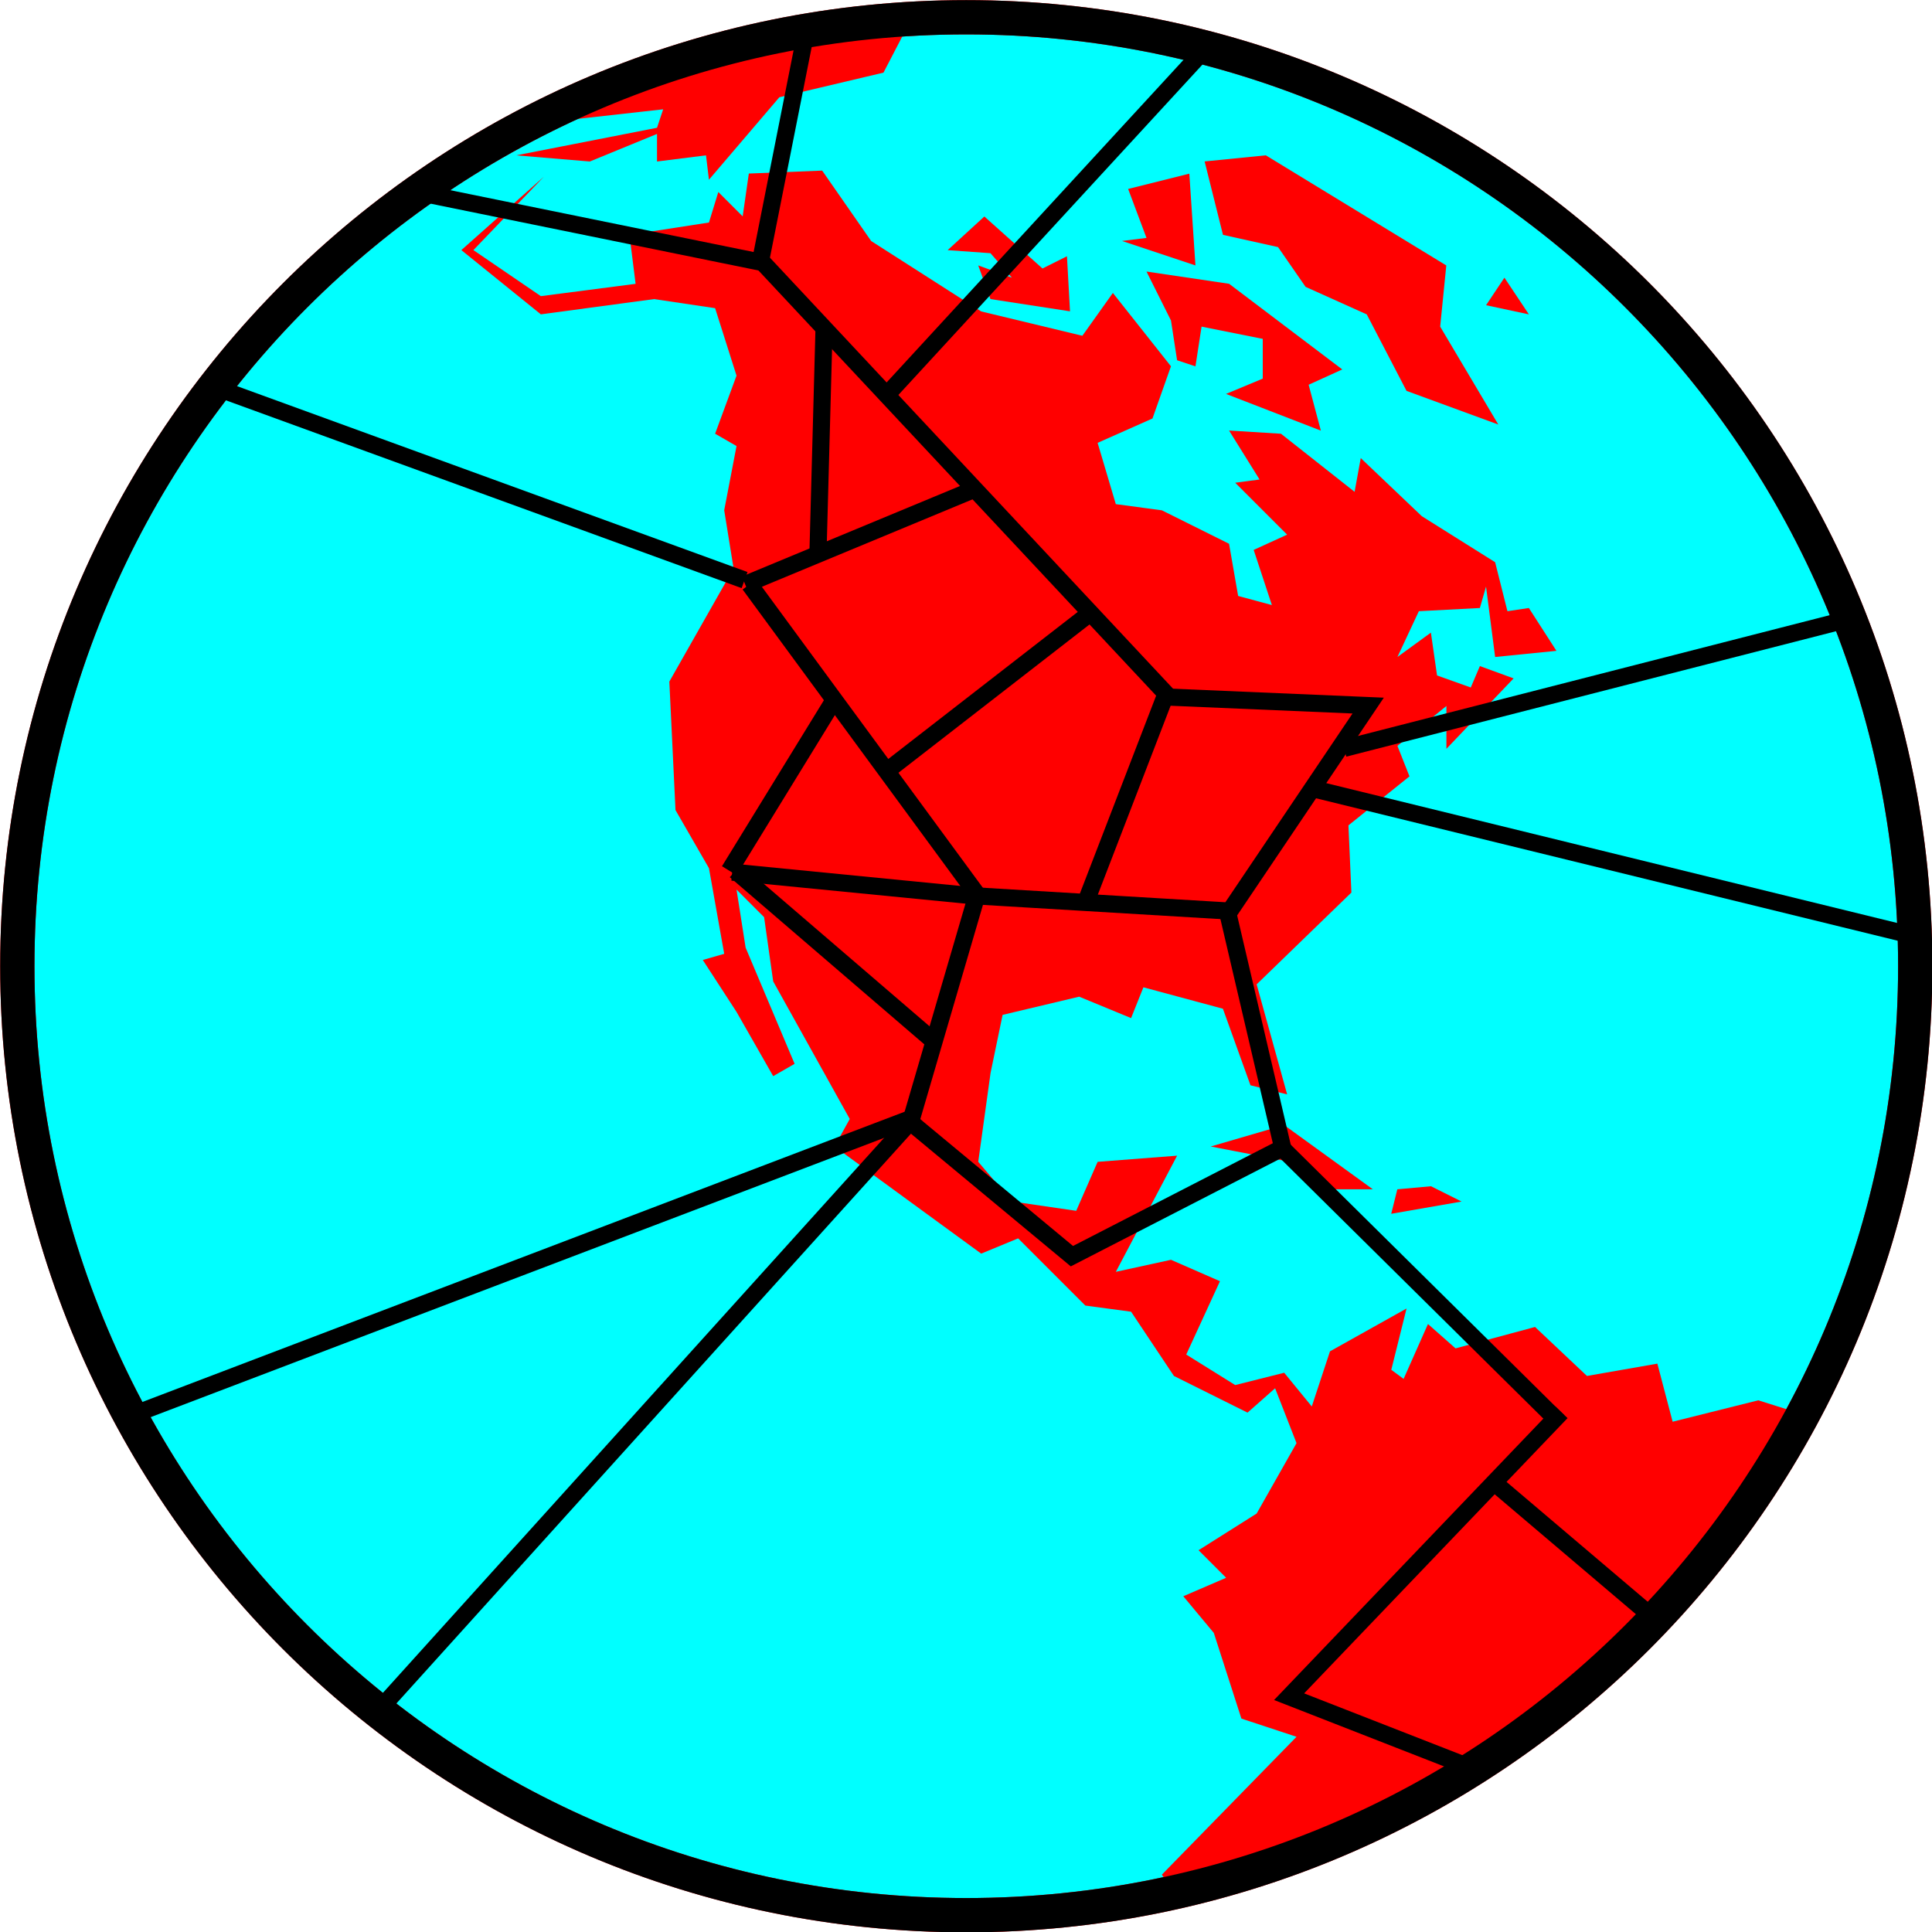 <?xml version="1.0" encoding="UTF-8" standalone="no"?>
<!-- Created with Inkscape (http://www.inkscape.org/) -->

<svg
   xmlns:dc="http://purl.org/dc/elements/1.1/"
   xmlns:cc="http://creativecommons.org/ns#"
   xmlns:rdf="http://www.w3.org/1999/02/22-rdf-syntax-ns#"
   xmlns:svg="http://www.w3.org/2000/svg"
   xmlns="http://www.w3.org/2000/svg"
   xmlns:sodipodi="http://sodipodi.sourceforge.net/DTD/sodipodi-0.dtd"
   xmlns:inkscape="http://www.inkscape.org/namespaces/inkscape"
   width="225.549"
   height="225.549"
   id="svg2"
   version="1.1"
   inkscape:version="0.48.5 r10040"
   sodipodi:docname="peermaps.svg">
  <defs
     id="defs4" />
  <sodipodi:namedview
     id="base"
     pagecolor="#ffffff"
     bordercolor="#666666"
     borderopacity="1.0"
     inkscape:pageopacity="0.0"
     inkscape:pageshadow="2"
     inkscape:zoom="0.98994949"
     inkscape:cx="207.2877"
     inkscape:cy="86.36956"
     inkscape:document-units="px"
     inkscape:current-layer="layer1"
     showgrid="false"
     inkscape:window-width="1364"
     inkscape:window-height="766"
     inkscape:window-x="1"
     inkscape:window-y="1"
     inkscape:window-maximized="0"
     fit-margin-top="0"
     fit-margin-left="0"
     fit-margin-right="0"
     fit-margin-bottom="0" />
  <g
     inkscape:label="Layer 1"
     inkscape:groupmode="layer"
     id="layer1"
     transform="translate(-137.005,-124.998)">
    <path
       sodipodi:type="arc"
       style="fill:#00ffff;fill-opacity:1;stroke:#ff0000;stroke-width:4.256;stroke-linecap:round;stroke-linejoin:miter;stroke-miterlimit:4;stroke-opacity:1;stroke-dasharray:none"
       id="path2985"
       sodipodi:cx="329.28571"
       sodipodi:cy="277.36218"
       sodipodi:rx="117.85714"
       sodipodi:ry="117.85714"
       d="m 447.143,277.362 c 0,65.091 -52.766,117.857 -117.857,117.857 -65.091,0 -117.857,-52.766 -117.857,-117.857 0,-65.091 52.766,-117.857 117.857,-117.857 65.091,0 117.857,52.766 117.857,117.857 z"
       transform="matrix(0.94,0,0,0.94,-59.717,-22.922)" />
    <g
       id="g4185"
       style="fill:#ff0000;fill-opacity:1;stroke:#00ffff;stroke-width:3;stroke-miterlimit:4;stroke-dasharray:none">
      <path
         inkscape:connector-curvature="0"
         id="path3024"
         d="m 232.989,144.914 -8.562,0.344 -0.719,5 -2.844,-2.844 -1.094,3.562 -9.281,1.438 0.719,5.719 -11.062,1.438 -7.875,-5.375 8.219,-8.562 -9.625,8.562 9.281,7.5 13.219,-1.781 7.125,1.062 2.5,7.875 -2.5,6.781 2.5,1.438 -1.438,7.5 1.094,6.781 -7.5,13.219 0.719,15 3.906,6.781 1.781,10 -2.5,0.719 3.938,6.062 4.281,7.5 2.5,-1.438 -5.719,-13.562 -1.062,-6.781 3.219,3.219 1.062,7.5 8.938,16.062 -1.781,3.219 17.125,12.5 4.312,-1.781 7.844,7.844 5.344,0.719 5,7.5 8.594,4.281 3.219,-2.844 2.5,6.406 -4.656,8.219 -6.781,4.281 3.219,3.219 -5,2.156 3.562,4.281 3.219,10 6.438,2.125 -15.719,16.094 1.281,2.031 c 31.827,-7.075 58.485,-27.822 73.5,-55.781 l -5.156,-1.625 -10,2.5 -1.781,-6.781 -8.219,1.438 -6.062,-5.719 -9.281,2.5 -3.219,-2.844 -2.844,6.406 -1.438,-1.062 1.781,-7.156 -8.938,5 -2.125,6.438 -3.219,-3.938 -5.719,1.438 -5.719,-3.562 3.938,-8.562 -5.719,-2.5 -6.438,1.406 7.156,-13.562 -9.281,0.719 -2.5,5.719 -7.5,-1.094 -3.938,-4.625 1.438,-10.375 1.406,-6.781 8.938,-2.125 6.062,2.5 1.438,-3.594 9.281,2.5 3.219,8.938 4.281,1.062 -3.562,-12.844 11.062,-10.719 -0.344,-7.844 7.125,-5.719 -1.406,-3.562 5.719,-4.656 0,5 7.844,-8.219 -3.938,-1.438 -1.062,2.5 -3.938,-1.406 -0.719,-5 -3.906,2.844 2.5,-5.344 7.125,-0.375 0.719,-2.5 1.062,8.219 7.156,-0.719 -3.219,-5 -2.5,0.375 -1.438,-5.719 -8.562,-5.375 -7.125,-6.781 -0.719,3.938 -8.594,-6.781 -6.062,-0.375 3.562,5.719 -2.844,0.375 6.062,6.062 -3.906,1.781 2.125,6.438 -3.938,-1.062 -1.062,-6.094 -7.844,-3.906 -5.375,-0.719 -2.125,-7.156 6.406,-2.844 2.156,-6.094 -6.781,-8.562 -3.562,5 -11.812,-2.844 -12.844,-8.219 -5.719,-8.219 z"
         style="fill:#ff0000;fill-opacity:1;stroke:none" />
      <path
         inkscape:connector-curvature="0"
         id="path3026"
         d="m 279.78,152.415 6.429,1.429 3.214,4.643 7.143,3.214 4.643,8.929 10.714,3.929 -6.786,-11.429 0.714,-7.143 -21.071,-12.857 -7.143,0.714 z"
         style="fill:#ff0000;fill-opacity:1;stroke:none" />
      <path
         inkscape:connector-curvature="0"
         id="path3028"
         d="m 291.208,175.272 -11.071,-4.286 4.286,-1.786 0,-4.643 -7.143,-1.429 -0.714,4.643 -2.143,-0.714 -0.714,-4.643 -2.857,-5.714 9.643,1.429 13.214,10 -3.929,1.786 z"
         style="fill:#ff0000;fill-opacity:1;stroke:none" />
      <path
         inkscape:connector-curvature="0"
         id="path3030"
         d="m 247.637,154.2 5,0.357 2.5,2.857 -3.929,-1.429 1.429,3.929 9.286,1.429 -0.357,-6.429 -2.857,1.429 -6.786,-6.071 z"
         style="fill:#ff0000;fill-opacity:1;stroke:none" />
      <path
         inkscape:connector-curvature="0"
         id="path3032"
         d="m 275.851,145.272 -7.143,1.786 2.143,5.714 -2.857,0.357 8.571,2.857 z"
         style="fill:#ff0000;fill-opacity:1;stroke:none" />
      <path
         inkscape:connector-curvature="0"
         id="path3036"
         d="m 243.427,127.164 c -4.873,0.276 -9.66,0.896 -14.344,1.781 l -17.969,5 c -4.338,1.616 -8.532,3.469 -12.594,5.594 l 15.906,-1.781 -0.719,2.156 -16.438,3.219 8.594,0.719 7.844,-3.219 0,3.219 5.719,-0.719 0.344,2.844 8.219,-9.625 12.156,-2.875 3.281,-6.312 z"
         style="fill:#ff0000;fill-opacity:1;stroke:none" />
      <path
         inkscape:connector-curvature="0"
         id="path3038"
         d="m 278.351,258.843 8.571,-2.5 10.357,7.5 -6.786,0 -1.071,-2.857 z"
         style="fill:#ff0000;fill-opacity:1;stroke:none" />
      <path
         inkscape:connector-curvature="0"
         id="path3040"
         d="m 299.422,266.7 8.214,-1.429 -3.571,-1.786 -3.929,0.357 z"
         style="fill:#ff0000;fill-opacity:1;stroke:none" />
      <path
         inkscape:connector-curvature="0"
         id="path3034"
         d="m 312.637,157.415 -2.143,3.214 5,1.071 z"
         style="fill:#ff0000;fill-opacity:1;stroke:none" />
    </g>
    <g
       id="g4555"
       style="stroke:#000000">
      <path
         inkscape:connector-curvature="0"
         id="path4553"
         d="M 240.357,171.291 277.5,130.934"
         style="fill:none;stroke:#000000;stroke-width:2;stroke-linecap:butt;stroke-linejoin:miter;stroke-miterlimit:4;stroke-opacity:1;stroke-dasharray:none" />
      <path
         inkscape:connector-curvature="0"
         id="path4487"
         d="m 225.769,155.347 47.477,50.76"
         style="fill:none;stroke:#000000;stroke-width:2;stroke-linecap:butt;stroke-linejoin:miter;stroke-miterlimit:4;stroke-opacity:1;stroke-dasharray:none" />
      <path
         inkscape:connector-curvature="0"
         id="path4497"
         d="m 231.325,127.568 -5.556,28.032 -39.648,-8.081"
         style="fill:none;stroke:#000000;stroke-width:2;stroke-linecap:butt;stroke-linejoin:miter;stroke-miterlimit:4;stroke-opacity:1;stroke-dasharray:none" />
      <path
         inkscape:connector-curvature="0"
         id="path4501"
         d="m 180.714,325.219 63.214,-70"
         style="fill:none;stroke:#000000;stroke-width:2;stroke-linecap:butt;stroke-linejoin:miter;stroke-miterlimit:4;stroke-opacity:1;stroke-dasharray:none" />
      <path
         inkscape:connector-curvature="0"
         id="path4499"
         d="m 244.286,255.219 -92.857,35.357"
         style="fill:none;stroke:#000000;stroke-width:2;stroke-linecap:butt;stroke-linejoin:miter;stroke-miterlimit:4;stroke-opacity:1;stroke-dasharray:none" />
      <path
         inkscape:connector-curvature="0"
         id="path4549"
         d="m 293.929,212.362 58.571,-15"
         style="fill:none;stroke:#000000;stroke-width:2;stroke-linecap:butt;stroke-linejoin:miter;stroke-miterlimit:4;stroke-opacity:1;stroke-dasharray:none" />
      <path
         inkscape:connector-curvature="0"
         id="path4547"
         d="m 290,217.005 70,17.143"
         style="fill:none;stroke:#000000;stroke-width:2;stroke-linecap:butt;stroke-linejoin:miter;stroke-miterlimit:4;stroke-opacity:1;stroke-dasharray:none" />
      <path
         inkscape:connector-curvature="0"
         id="path4489"
         d="m 243.194,256.362 7.829,-26.769 29.547,1.768 16.162,-23.991 -23.739,-1.01 -9.344,24.244"
         style="fill:none;stroke:#000000;stroke-width:2;stroke-linecap:butt;stroke-linejoin:miter;stroke-miterlimit:4;stroke-opacity:1;stroke-dasharray:none"
         sodipodi:nodetypes="cccccc" />
      <path
         inkscape:connector-curvature="0"
         id="path4491"
         d="M 251.023,229.34 224.506,193.227"
         style="fill:none;stroke:#000000;stroke-width:2;stroke-linecap:butt;stroke-linejoin:miter;stroke-miterlimit:4;stroke-opacity:1;stroke-dasharray:none" />
      <path
         inkscape:connector-curvature="0"
         id="path4493"
         d="m 222.486,226.815 28.284,2.778"
         style="fill:none;stroke:#000000;stroke-width:2;stroke-linecap:butt;stroke-linejoin:miter;stroke-miterlimit:4;stroke-opacity:1;stroke-dasharray:none" />
      <path
         inkscape:connector-curvature="0"
         id="path4495"
         d="m 224.001,193.227 26.769,-11.112"
         style="fill:none;stroke:#000000;stroke-width:2;stroke-linecap:butt;stroke-linejoin:miter;stroke-miterlimit:4;stroke-opacity:1;stroke-dasharray:none" />
      <path
         style="fill:none;stroke:#000000;stroke-width:2;stroke-linecap:butt;stroke-linejoin:miter;stroke-miterlimit:4;stroke-opacity:1;stroke-dasharray:none"
         d="m 286.429,258.791 32.5,32.143"
         id="path4615"
         inkscape:connector-curvature="0" />
      <path
         inkscape:connector-curvature="0"
         id="path4505"
         d="M 319.286,289.862 287.5,323.076 l 22.857,8.929"
         style="fill:none;stroke:#000000;stroke-width:2;stroke-linecap:butt;stroke-linejoin:miter;stroke-miterlimit:4;stroke-opacity:1;stroke-dasharray:none"
         sodipodi:nodetypes="ccc" />
      <path
         inkscape:connector-curvature="0"
         id="path4507"
         d="m 311.429,298.076 18.929,16.071"
         style="fill:none;stroke:#000000;stroke-width:2;stroke-linecap:butt;stroke-linejoin:miter;stroke-miterlimit:4;stroke-opacity:1;stroke-dasharray:none" />
      <path
         inkscape:connector-curvature="0"
         id="path4509"
         d="m 287.143,258.791 -25,12.857 -18.929,-15.714"
         style="fill:none;stroke:#000000;stroke-width:2;stroke-linecap:butt;stroke-linejoin:miter;stroke-miterlimit:4;stroke-opacity:1;stroke-dasharray:none" />
      <path
         inkscape:connector-curvature="0"
         id="path4511"
         d="m 222.857,226.648 22.857,19.643"
         style="fill:none;stroke:#000000;stroke-width:2;stroke-linecap:butt;stroke-linejoin:miter;stroke-miterlimit:4;stroke-opacity:1;stroke-dasharray:none" />
      <path
         inkscape:connector-curvature="0"
         id="path4539"
         d="M 233.214,163.076 232.5,189.505"
         style="fill:none;stroke:#000000;stroke-width:2;stroke-linecap:butt;stroke-linejoin:miter;stroke-miterlimit:4;stroke-opacity:1;stroke-dasharray:none" />
      <path
         inkscape:connector-curvature="0"
         id="path4541"
         d="m 240.714,214.862 23.929,-18.571"
         style="fill:none;stroke:#000000;stroke-width:2;stroke-linecap:butt;stroke-linejoin:miter;stroke-miterlimit:4;stroke-opacity:1;stroke-dasharray:none" />
      <path
         inkscape:connector-curvature="0"
         id="path4543"
         d="m 222.143,226.648 12.5,-20.357"
         style="fill:none;stroke:#000000;stroke-width:2;stroke-linecap:butt;stroke-linejoin:miter;stroke-miterlimit:4;stroke-opacity:1;stroke-dasharray:none" />
      <path
         inkscape:connector-curvature="0"
         id="path4545"
         d="m 280.357,231.648 6.429,27.5"
         style="fill:none;stroke:#000000;stroke-width:2;stroke-linecap:butt;stroke-linejoin:miter;stroke-miterlimit:4;stroke-opacity:1;stroke-dasharray:none" />
      <path
         inkscape:connector-curvature="0"
         id="path4551"
         d="m 223.929,192.719 -61.786,-22.5"
         style="fill:none;stroke:#000000;stroke-width:2;stroke-linecap:butt;stroke-linejoin:miter;stroke-miterlimit:4;stroke-opacity:1;stroke-dasharray:none" />
    </g>
    <path
       transform="matrix(0.94,0,0,0.94,-59.717,-22.922)"
       d="m 447.143,277.362 c 0,65.091 -52.766,117.857 -117.857,117.857 -65.091,0 -117.857,-52.766 -117.857,-117.857 0,-65.091 52.766,-117.857 117.857,-117.857 65.091,0 117.857,52.766 117.857,117.857 z"
       sodipodi:ry="117.85714"
       sodipodi:rx="117.85714"
       sodipodi:cy="277.36218"
       sodipodi:cx="329.28571"
       id="path3989"
       style="fill:#ff0000;fill-opacity:0;stroke:#000000;stroke-width:4.256;stroke-linecap:round;stroke-linejoin:miter;stroke-miterlimit:4;stroke-opacity:1;stroke-dasharray:none"
       sodipodi:type="arc" />
  </g>
</svg>

